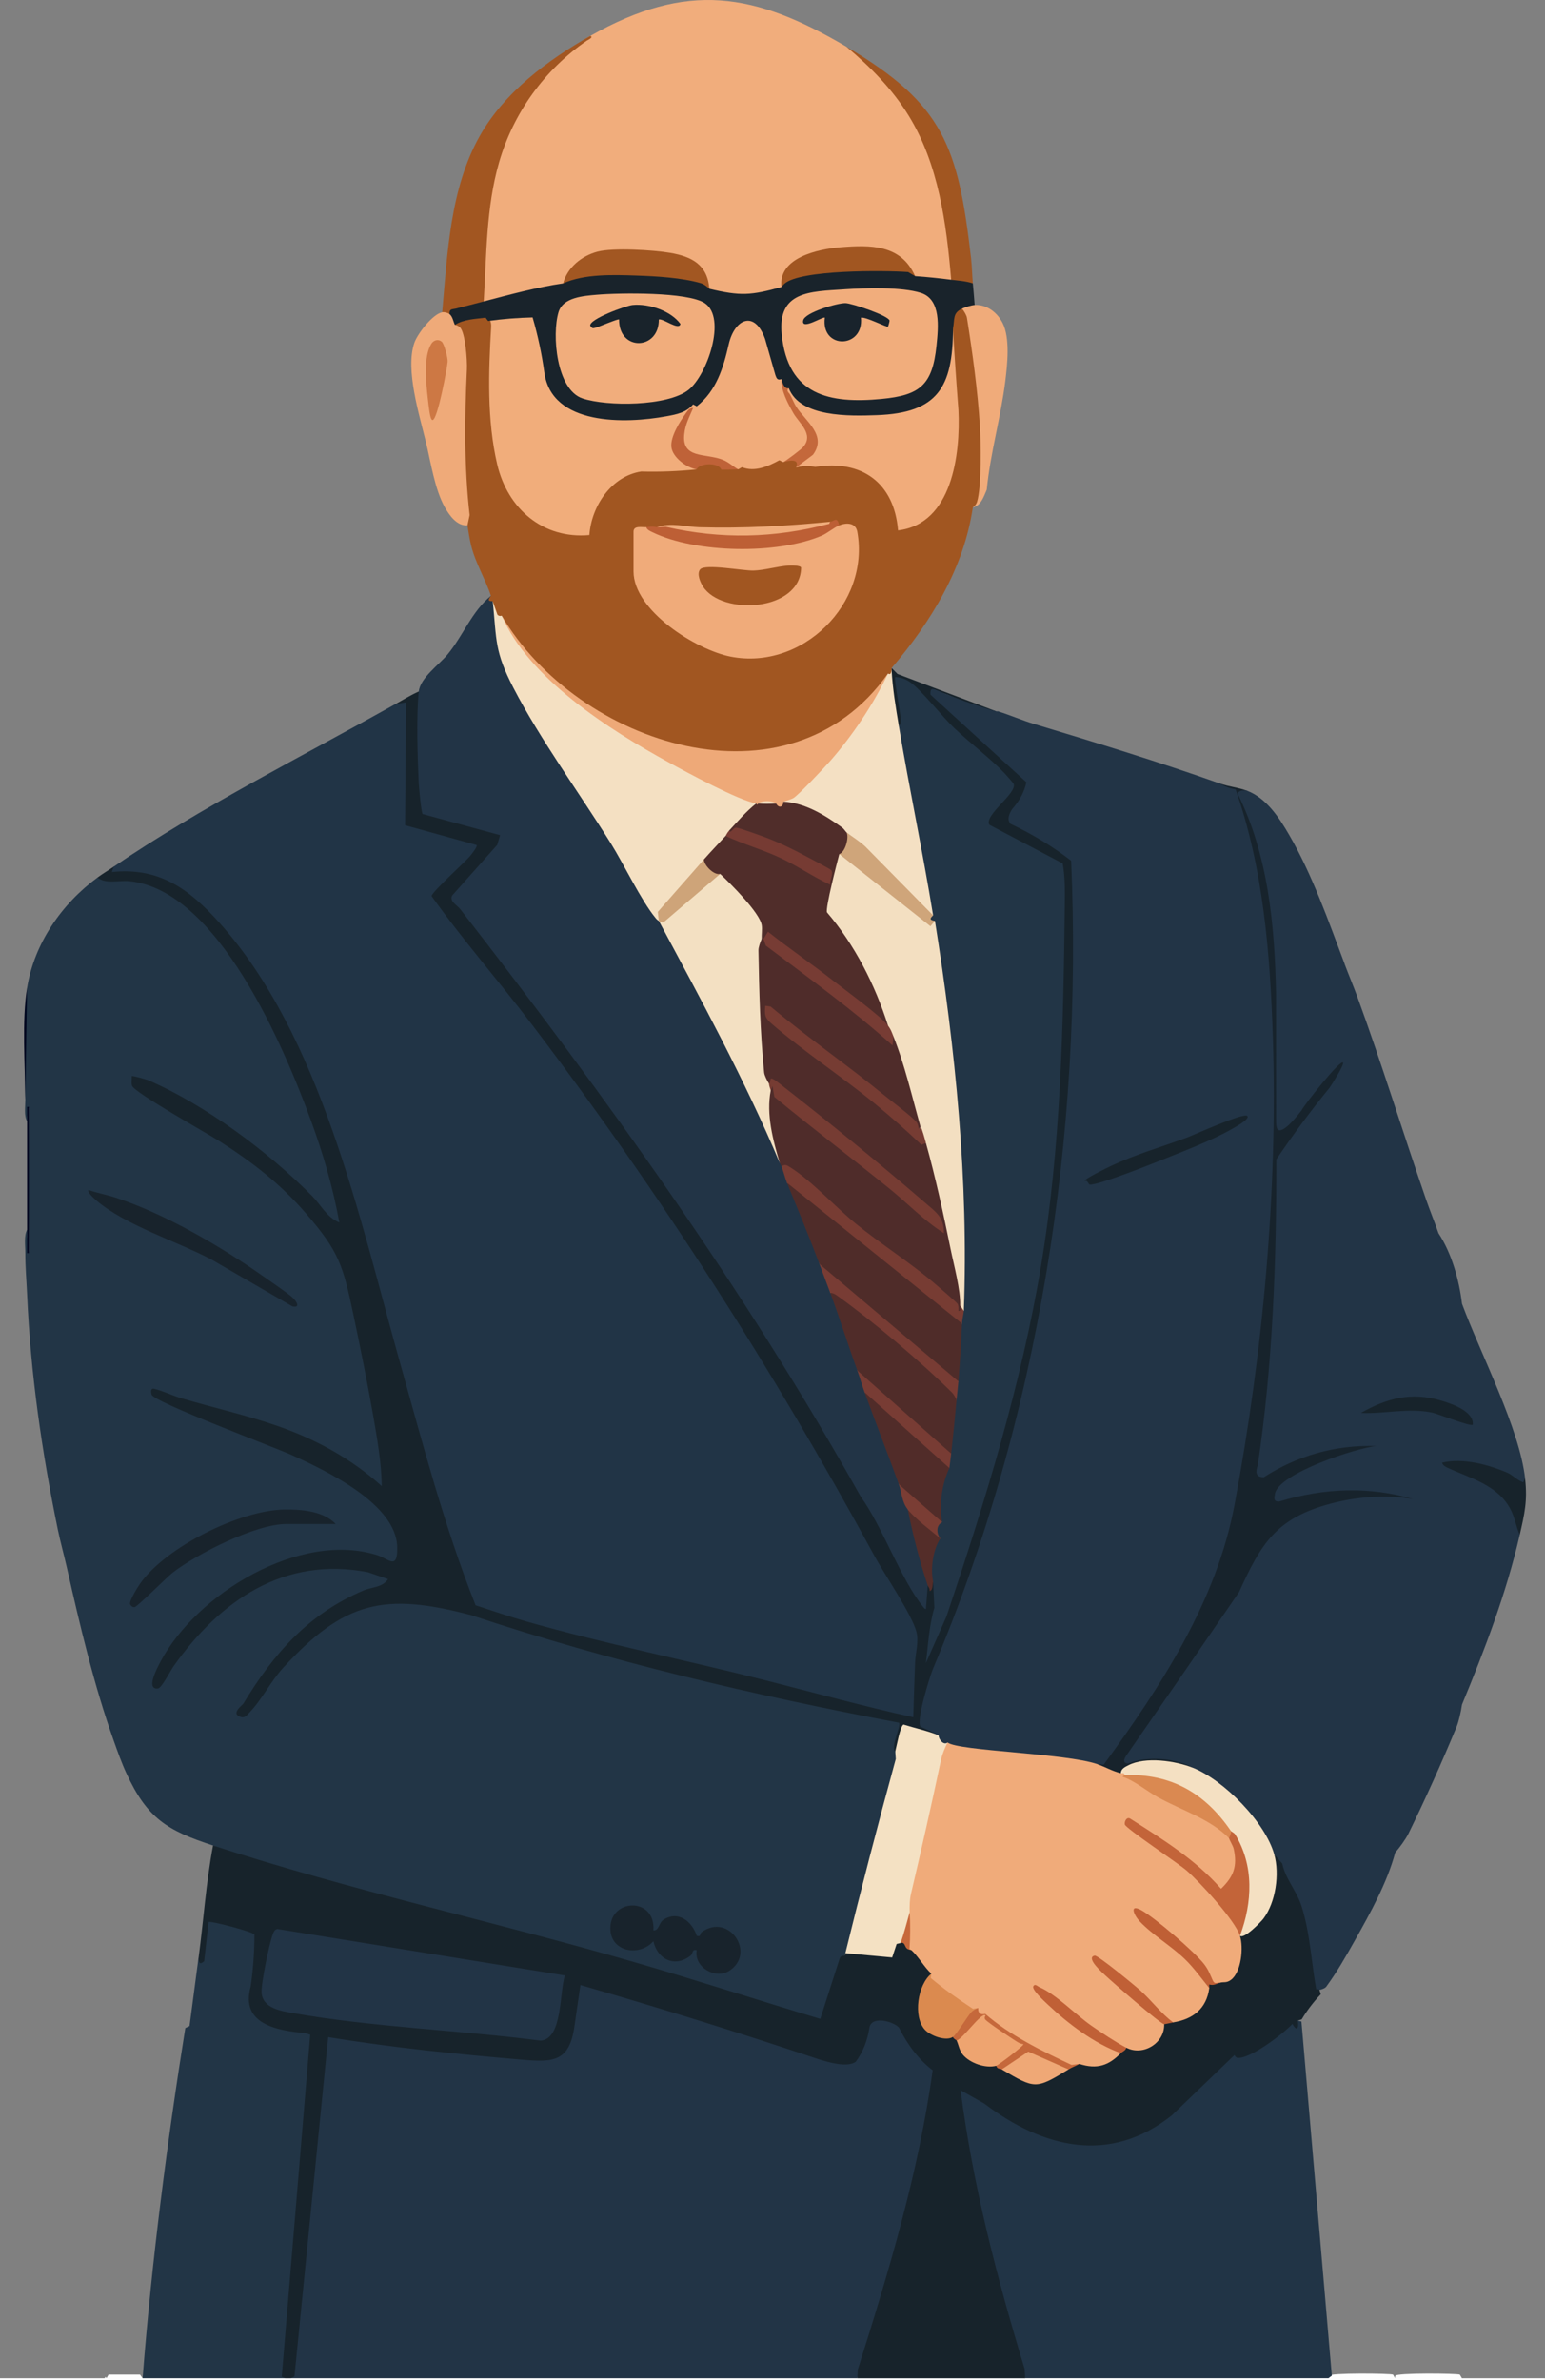 <?xml version="1.0" encoding="UTF-8"?>
<svg id="Layer_1" data-name="Layer 1" xmlns="http://www.w3.org/2000/svg" viewBox="0 0 856 1317.91">
  <rect x="0" y="0" width="856" height="1317.91" fill="#808080" stroke="none"/>
  <defs>
    <style>
      .cls-1 {
        fill: #efa876;
      }

      .cls-2 {
        fill: #da8951;
      }

      .cls-3 {
        fill: #763b33;
      }

      .cls-4 {
        fill: #a25722;
      }

      .cls-5 {
        fill: #f1ad7c;
      }

      .cls-6 {
        fill: #502c29;
      }

      .cls-7 {
        fill: #f1ac7b;
      }

      .cls-8 {
        fill: #773c33;
      }

      .cls-9 {
        fill: #eea978;
      }

      .cls-10 {
        fill: #eea470;
      }

      .cls-11 {
        fill: #c5683b;
      }

      .cls-12 {
        fill: #542d29;
      }

      .cls-13 {
        fill: #c4683b;
      }

      .cls-14 {
        fill: #bf6238;
      }

      .cls-15 {
        fill: #783c34;
      }

      .cls-16 {
        fill: #223446;
      }

      .cls-17 {
        fill: #512c29;
      }

      .cls-18 {
        fill: #18232c;
      }

      .cls-19 {
        fill: #f4e0c2;
      }

      .cls-20 {
        fill: #213446;
      }

      .cls-21 {
        fill: #17232c;
      }

      .cls-22 {
        fill: #bd5f35;
      }

      .cls-23 {
        fill: #bf5f35;
      }

      .cls-24 {
        fill: #4f2c2a;
      }

      .cls-25 {
        fill: #c7683b;
      }

      .cls-26 {
        fill: #010720;
      }

      .cls-27 {
        fill: #19232c;
      }

      .cls-28 {
        fill: #4f2c29;
      }

      .cls-29 {
        fill: #773c34;
      }

      .cls-30 {
        fill: #cea479;
      }

      .cls-31 {
        fill: #c06036;
      }

      .cls-32 {
        fill: #19232b;
      }

      .cls-33 {
        fill: #763c33;
      }

      .cls-34 {
        fill: #010820;
      }

      .cls-35 {
        fill: #a25621;
      }

      .cls-36 {
        fill: #f0ab7a;
      }

      .cls-37 {
        fill: #502d2a;
      }

      .cls-38 {
        fill: #efaa79;
      }

      .cls-39 {
        fill: #a15621;
      }

      .cls-40 {
        fill: #fefefe;
      }

      .cls-41 {
        fill: #cd7844;
      }

      .cls-42 {
        fill: #f4e0c3;
      }

      .cls-43 {
        fill: #f4e1c3;
      }

      .cls-44 {
        fill: #f3dfc1;
      }

      .cls-45 {
        fill: #f0ad7c;
      }

      .cls-46 {
        fill: #17232b;
      }

      .cls-47 {
        fill: #f1ad7b;
      }

      .cls-48 {
        fill: #223546;
      }

      .cls-49 {
        fill: #db8a4f;
      }

      .cls-50 {
        fill: #7a3d34;
      }

      .cls-51 {
        fill: #cfa57a;
      }

      .cls-52 {
        fill: #f3e0c2;
      }

      .cls-53 {
        fill: #c36439;
      }
    </style>
  </defs>
  <path class="cls-40" d="M24,1316.91h34c.28-.87.62-.86,1,0l1.15-2h17.42l1.43,2,.69-2h77.09l1.21,2c.32-2.87,2.26-2.72,3,0l.95-2h311.81l1.24,2,1.2-1.75c29.88-.46,60.68-.37,90.59-.04l1.2,1.8c-.03-1.04.17-2.11,1.23-2h165.53l1.23,2c-.05-.47-.06-.93.08-1.33.57-1.71,34.08-1.35,35.75-.67l1.17,2c-.05-.47-.06-.93.08-1.33.57-1.71,34.08-1.35,35.75-.67l1.17,2h46v1H0v-1h24Z"/>
  <g>
    <g>
      <path class="cls-46" d="M494,369.91l3.28,3.31,54.72,20.69c-.11-.04-.74,1.11-2.2.86-8.22-1.41-20.86-9.31-29.53-11.63-.97-.26-3.52-1-3.26.76,11.19,7,19.46,17.57,28.98,26.53,7.7,7.24,16.36,13.64,23.9,21.1,5.21,5.68-11.92,18.91-8.77,23.27,9.7,5.36,19.9,10.22,29.18,16.32,4.67,3.07,5.24,3.31,5.74,9.26,2.43,28.89-.08,65.71-1.08,95-3.49,101.69-23.29,203.51-56.5,299.5-7.35,21.24-23.73,53.84-26.35,74.64-1.04,8.3-.39,6.98,6.23,9.57.68.27,4.12.96,1.66,1.83l-2.8,1.05-15.95-4.49-3,11.62-2.25.82c-3.69,1.56-2.83-3.39-2.17-6.19l2.33-8.23c-79.68-14.85-158.73-33.67-235.7-59.21-21.73-5.69-45.01-10.29-66.07-.49-21.25,9.9-38.09,29.97-50.72,49.15-5.5,11.65-21.76,9.2-10.44-2.83,21.9-33.39,37.28-51.76,75.32-65.58.41-.15,2.85-1.15,2.73-1.24-5.48-4.22-25.49-4.81-32.57-4.34-39.96,2.64-69.06,32.86-88.78,64.8-9.82,3.79-7.87-5.02-5.39-11.3,16.82-42.67,88.52-84.52,132.89-61.8,4.15-18.7-14.86-32.1-28.98-40.96-30.58-15.49-62.04-29.31-94.39-41.46-5.68-2.27-18.95-8.48-8.45-13.19,18.96,6.34,38.37,12.08,58.22,17.22,23.78,7.03,46.42,17.9,65.39,33.97-.06-6.89-1.1-13.78-2.15-20.6-4.11-26.72-9.9-53.77-15.58-80.07-8.2-37.94-39.12-62.99-71.02-84.01l-41.36-24.95c-11.95-5.95-11.63-19.5,3.86-12.26,38.78,18.12,74.31,44.28,101.85,76.35-8.55-40.42-23.75-81.69-43.89-117.58-16.39-29.21-42.31-68.75-79.84-65-5.13.13-7.49-1.27-7.07-4.21,2.88-2.12,6.04-3.98,9-6,19.64-.01,34.89,5.37,49.49,18.92,49.33,45.77,72.96,120.53,91.52,183.84,17.51,68.94,37.78,137.25,60.83,204.93l27.26,8.34c71.18,17.24,142.14,35.19,212.88,53.86-.15-15.63.18-30.64.98-45.03-6.04-13.9-13.4-27.29-22.08-40.16-69.16-128.81-152.35-250.69-244-363.9-3.44-3.22-3.09-6.08-.17-8.8,7.54-7.22,14.75-14.69,21.64-22.4l-36.31-10.28c-1.63-.41-2.43-1.52-2.59-3.18l.53-64.54c-2.03.45-3.35-.08-3.97-1.59,4.27-2.39,8.52-5.03,13-7l1.79,2.39c-1,21.26-1.01,43.27,1.9,63.81l40.75,11.13c3.46,1.06,2.07,6.05.74,8.57l-25.04,28.17c94.72,120,185.96,250.03,256.29,385.21,2.46,5.68,3.61,4.66,3.47-3.08l2.1-1.2c1.37-.6,1.81-.02,1.71,1.35-.11,1.54-1.59-3.5,1.29-3.35l2.05,1.01c.82,10.31-.07,20.76-2.66,31.35,19.97-50.08,36.7-106.01,48.86-159.6,19.98-87.99,24.11-179.83,21.78-269.22l-40.21-21.38c-2.53-3.81.69-7.71,3.11-10.63,4.11-3.85,7.38-8.07,9.82-12.68-10.29-10.77-21.34-21.05-33.15-30.84-.47-.76-28.3-31.82-28.62-26.71l3.14,21.78c.04,2.51-.52,4.24-3.14,2.93-3.95-6.39-5.92-18.66-5.51-26.42.09-1.63.77-3.15,1.51-4.58v-1Z"/>
      <path class="cls-20" d="M219,389.91l6-.99-.56,68.06,39.56,10.94c.84.72-2.74,5.1-3.48,6.01-2.79,3.42-21.69,20.37-21.39,22.3,17.37,24.38,37.21,46.95,55.31,70.74,71.8,94.38,133.43,190.68,190.17,294.83,5.41,9.93,20.73,32.34,23.15,41.85,1.39,5.46-.55,11.64-.75,16.77-.4,10.16-.7,20.34-1.02,30.49-27.52-6.06-54.7-13.55-82.01-20.49-44.01-11.18-88.75-20.15-132.43-32.57-9.41-2.67-18.74-5.95-28.05-8.95-17.43-43.87-29.3-89.55-42.05-134.95-22.33-79.55-43.64-180.28-99.95-243.05-16.49-18.38-33.16-30.82-59.51-28l1-2.99c48.03-32.74,104.93-61.37,156-90Z"/>
      <path class="cls-16" d="M273,332.91c2.55,6.54,3.9,13.5,4.04,20.88,4.49,19.33,13.11,37.65,25.88,54.96,22.73,33.08,43.42,66.8,62.09,101.16,1.29,1.31,2.55,2.65,3.7,4.07s2.28,2.83,3.11,4.39c19.43,36.21,38.88,72.46,55.64,110.01l4.56,15.53c2.56-.95,2.69-.09,1,2,3.36.18,5.25,6.74,3,9,8.73,13.1,15.63,29.46,18,45,4.18,4.66,6.4,9.7,6,16,1.83,1.9,3.36,4.03,4.46,6.43,4.95,10.83,9.01,24.92,10.54,36.57,4.01,4.01,5.34,8.01,4,12,9.02,15.52,15.95,33.3,19,51,2.64,3.74,6.29,9.76,5,14,3.52,7.13,5.98,14.8,7.38,23.01,2.63,6.47,3.84,12.8,3.62,18.99l-1.01,13c-.28.37-1.09-.55-1.47-1.02-12.46-15.28-22.51-44.35-34.65-61.13-64.53-115.21-140.84-220.97-221.9-325.32-1.82-2.34-6.09-4.25-4.5-7.51l24.98-28.07,1.61-5.39-42.93-11.7c-.75-.71-2.05-14.82-2.17-17.32-.64-14.11-1.39-36.94.04-50.54.79-7.53,11.24-14.82,15.97-20.53,8.57-10.35,13.42-23.81,24.03-32.47.23.69.95,2.56,1,3Z"/>
      <path class="cls-21" d="M676,433.91c4.85,1.72,10.21,2.15,15,4l-3.99,1.49c1.96,2.77,3.68,5.88,5.01,8.99,8.4,19.76,12.93,43.63,14.98,65.02,3.55,36.95,1.36,74.4,2.01,111.5,10.8-9.2,17.49-22.28,26.96-32.53,5.85-6.33,14.73-11.57,7.87,1.87-8.3,16.25-25.5,32.08-34.82,48.18.23,58.36-2.02,116.84-11.01,174.48l19.73-10.76c17.6-6.56,35.53-8.02,54.26-7.23.54,3.15-.98,1.51-2.47,1.98-12.19,3.83-22.66,4.57-35.21,9.83-10.17,4.27-21.69,9.2-27.32,19.17,23.84-4.86,47-10.66,71.22-3.71,1.03.29,15.42,5.33,12.78,7.71-22.79-6.43-52.11-2.67-73.24,8.26-17.2,8.9-22.28,28.47-31.73,44.27-8.25,13.8-18.8,25.97-27.86,39.14-11.41,16.59-22.13,33.74-34.16,49.84,3.94.42,7.75-2.02,11.59-2.4,7.76-.76,16.34,1.69,23.63,4.16.67.23,4.27.76,1.76,1.73l-2.18,1.31c-12.26-4.27-26.76-5.54-37.82,1.69-2.85,2.73-12.15-1.44-13-5,3.33-1.41,4.78-3.9,6.81-6.69,11.46-15.82,24.75-38.13,34.99-55.01,20.24-33.35,28.39-58.46,34.95-97.05,16.79-98.68,25.48-215.32,13.12-314.63-2.78-22.31-8.04-44.13-14.36-65.64l-8.15-2.87.63-1.12Z"/>
      <path class="cls-48" d="M110,1083.91l1.01,2.5,3-26.49c1.6-.12.37,1.41,2.35,2.17,4.93,1.9,25.23,4.46,26.45,8.51s-1.39,23.01-1.88,28.73-3.13,7.17.87,14.29c5.77,10.27,22.5,8.03,32.19,11.33l-15.98,191.96h-79c5.02-64.76,13.76-132.08,23.66-193.88l2.34-1.12c1.69-12.63,3.32-25.4,5-38Z"/>
      <path class="cls-16" d="M161,1316.91l19.01-191c17.42,2.69,34.96,5.13,52.5,6.99,20.24,2.14,43.97,5.16,64,6,6.02.25,10.65.88,15.04-3.94,5.25-5.78,6.02-25.88,7.76-34.27.3-1.46.18-4.22,2.17-3.85,42.09,10.91,82.71,26.4,124.31,38.78,6.56,1.95,23.21,8.86,28.26,3.58,4.29-4.48,4.03-21.7,10.46-22.28.75-.07,8.75.84,9.93,1.06,3.32.62,5.68,3.99,7.45,6.64.78,1.17.25,2.66,1.06,3.81,4.35,6.15,10.22,12.21,15.57,17.52-7.67,58.47-24.38,115.43-43.53,170.97H161Z"/>
      <path class="cls-20" d="M568,1316.91c-17.87-52.87-31.36-107.43-37.99-163l16.32,9.17c23.87,17.95,52.99,30.19,82.66,18.31,22.24-8.91,37.14-30.95,54.54-46.47,2.1-.9,1.57,2.65,3.02,2.98.62.14,10.22-4.65,11.41-5.55,4.55-3.45,3.17-2.7,8.43-5.57,3.06-1.67,7.81-7.66,11.13-9.88l1.48,5.99c.17-1.27-.21-2.81.01-3.99l2.05.53c5.61,65.35,11.22,130.7,16.83,196.07l-1.89,1.4h-168Z"/>
      <path class="cls-43" d="M520,960.91c3.93,1.64,4.05,3.24,5,4-4.99,31.71-12.29,63.14-21,94,1.21,5.4-.25,14.01-5,17-.59,1.71-2.28,9.72-3.66,10.05-3.26-.17-6.57.16-9.83-.06-4.82-.33-13.76-3.43-17.51-2.99-2.53-1.56-1.72-.6-1.28-2.7,7.45-36.01,19.61-74.51,29.28-110.3.68-2.52,2.78-14.38,4.62-14.94,6.11,1.91,13.58,3.52,19.38,5.94Z"/>
      <g>
        <path class="cls-16" d="M552,393.91c.3.1.7-.1,1,0,6.7,2.1,13.26,4.97,20,7,35.27,10.64,68.2,20.68,103,33,2.49,1.61,5.35,2.67,8.57,3.2,15.39,43.78,19.16,91.04,20.65,137.45,2.75,85.62-5.57,174.78-21.22,258.63-10.05,53.83-40.99,100.79-72.48,143.95l-3.53-.24c-2.2,1.46-5.33,1.38-9.39-.22-24.64-2.46-49.07-5.57-73.3-9.34l-.3-2.44c-2.19,1.71-4.9-1.63-5-4-3-1.58-6.33-3.16-9.99-4.74-2.45-3.39,4.89-26.96,6.74-31.7,59.08-139.48,83.28-296.91,76.71-447.83-10.08-7.81-21.3-14.64-33.67-20.47-2.04-2.67-.58-5.68,1.03-8.17,4.16-4.69,6.77-9.63,7.83-14.84-17.78-16.22-35.49-32.38-53.13-48.49-.15-2.92.44-3.8,3.06-2.62,11.08,4.72,22.22,8.68,33.41,11.88Z"/>
        <path class="cls-46" d="M691,617.92c1.95,1.74-7.96,6.93-8.97,7.52-10.05,5.77-25.04,11.52-36.05,15.95-6.34,2.55-38.05,15.21-42.26,14.55-.73-.12-1.04-2.51-2.7-2.04-.54-1,12.65-7.38,14.31-8.16,14.53-6.83,27.38-10.3,42.2-15.8,4.58-1.7,31.33-13.93,33.48-12.01Z"/>
      </g>
      <path class="cls-12" d="M521,851.91c-1.2,7.99-2.2,16.12-4,24-.39,1.72-.17,5.15-1.99,4.99.29-1.27-.73-2.14-1.01-2.99-4.47-13.32-8.34-28.26-11-42l2.5-.14c1.04.65,13.64,11.73,14.22,12.49.86,1.13,1.05,2.23,1.28,3.65Z"/>
      <g>
        <path class="cls-48" d="M54,485.91c4.38,3.74,11.9,1.5,17.48,2.02,49.21,4.57,86.04,92.12,100.97,133.03,6.63,18.16,12.13,36.96,15.54,55.95-6.94-2.79-10.17-9.68-14.96-14.53-24.14-24.42-59.18-50.52-90.82-64.18-1.17-.51-8.84-2.67-9.2-2.29.1,1.69-.37,3.74.16,5.33,1.28,3.8,41.9,26.52,48.36,30.64,18.22,11.61,33.81,23.62,47.98,40.02,18.32,21.19,20.46,28.55,26.22,55.78,3.85,18.2,7.79,37.72,10.99,56.01,2.22,12.69,4.67,26.55,4.78,39.22-16.56-14.94-35.93-25.62-56.97-33.03-17.76-6.25-36.27-10.34-54.3-15.7-4.75-1.41-10.33-4.13-14.85-5.16-2.07-.47-1.76,1.88-1.4,3.21,1.11,4.13,68.2,29.2,77.7,33.51,19.11,8.67,57.63,26.94,58.38,50.67.42,13.43-4.82,6.75-10.85,4.81-42.84-13.74-100.43,21.29-120.36,59.04-1.67,3.16-8.33,15.49-1.35,14.72,2.09-.23,6.83-9.74,8.7-12.37,25.65-36.16,61.04-61.02,107.64-52.01l11.17,3.81c-3.18,4.72-9.05,4.35-13.68,6.32-30.47,12.96-49.72,34.93-66.47,62.58-.59.98-7.61,5.86-1.14,7.51,2.21.56,3.53-1.58,4.81-2.89,6.43-6.62,11.55-17.05,18.45-24.53,33.76-36.63,55.73-41.8,104.08-29.02,77.27,25.74,156.78,44.39,236.97,59.54,1.53,1.49-4.82,13.34-2.01,16l.28,4.07c-9.94,36.3-19.37,72.61-28.28,108.93l-11.18,34.24-2.05,2.28c-97.56-29.28-195.57-56.72-294.03-82.31-15.03-3.47-29.28-8.54-42.74-15.21-25.36-8.27-36.53-15.06-48-40-2.71-5.88-4.83-11.91-7-18-10.96-30.71-18.81-64.15-26-96-1.57-6.96-3.57-14.05-5-21-8.83-42.95-15.09-86.18-17-130-.34-7.7-1.03-15.17-1-23,.02-4.11-.85-9.67,1-13-.16,4.91.18,9.25,1,12.99-.42-26.09-.31-54.72,0-80.99-.8,1.75-1.13,4.42-1,8-1.84-2.98-.98-8.22-1-12-.44-20.68-.11-41.35,1-62,3.96-24.59,19.31-46.55,39-61Z"/>
        <g>
          <polygon class="cls-26" points="15 620.91 15 612.9 16 612.9 16 612.91 16 693.9 16 693.9 15 693.9 15 680.91 15 612.9 16 612.9 16 693.9 15 693.9 15 620.91"/>
          <path class="cls-34" d="M14,608.91c-.08-19.24-1.99-43.41,1-62l-1,62Z"/>
          <g>
            <path class="cls-18" d="M362.01,1068.9c3.16.31,2.92-4.15,5.61-5.88,8.16-5.26,15.86.99,18.4,8.89,2.6.78,1.62-1.22,2.7-1.99,15.26-11.07,30.39,11.87,15.24,21.45-7.66,4.84-19.59-2.13-17.96-11.45-2.74-.79-1.87,1.8-3.43,3.02-8.68,6.79-18.3,2.07-20.57-8.02-7.38,8.45-22.79,6.18-23.78-5.79-1.48-17.95,25.1-19.3,23.79-.21Z"/>
            <path class="cls-18" d="M186,843.91h-27.5c-16.81,0-49.55,16.55-62.97,27.03-3.29,2.57-19.6,19-21.02,19.01-1.31,0-1.83-.64-2.46-1.64-.5-1.87,4.16-9.38,5.52-11.33,14.28-20.36,55.35-40.71,79.89-41.1,9.52-.15,21.68.8,28.55,8.04Z"/>
            <path class="cls-18" d="M49.01,658.91c4.93,1.76,10.22,2.68,15.18,4.31,27.64,9.11,58.34,27.08,82.15,43.85,3.45,2.43,13.97,9.57,16.17,11.83,2.03,2.09,3.88,5.41-.49,4.51l-44.98-26.03c-19.16-10.07-47.25-18.76-63.5-32.5-.85-.72-5.64-4.94-4.52-5.97Z"/>
          </g>
        </g>
      </g>
      <path class="cls-17" d="M526,812.91c-1.18,10.03-2.62,20.25-4,30-.58.53-1.52,1.24-1.99.92-7.43-5.17-17.2-14.41-22.01-21.92-6.14-17.05-12.81-33.96-19-51,.59-.53,1.59-1.23,2.02-.88,12.99,10.8,29.03,24.49,40.77,36.43,2.53,1.63,3.94,3.78,4.22,6.45Z"/>
      <path class="cls-50" d="M522,842.91c-.42,2.93-.55,6-1,9-5.31-4.49-13.78-10.72-18-16-3.39-4.24-3.33-9.35-5-14l24,21Z"/>
      <g>
        <path class="cls-16" d="M745,533.91c2.26,6,4.8,12,7,18,13.54,37,25.13,74.77,38,112,2.2,6.38,4.8,12.66,7,19,7.23,10.95,11.47,25.88,13,39,10.33,27.89,31.98,69.14,35,97-.14,4.28-1.28,4.33-4.76,2.3-10.15-7.49-24.15-10.68-36.77-10.02l19.68,8.78c11.4,5.91,19.55,16.79,18.85,29.94-7.4,32.29-19.38,63.49-32,94-.33,2.16-.71,4.31-1.23,6.43s-1.06,4.2-1.88,6.17c-8.2,19.8-17.07,39.48-26.49,58.73-.94,1.92-2.15,3.71-3.39,5.49s-2.61,3.49-4.01,5.17c-4.49,16.67-13.75,33.33-22.3,48.51-4.94,8.78-9.95,17.62-15.92,25.73-.36.48-.97.79-1.62,1.1s-1.41.51-2.16.66c-1.8,1.89-3.06,1.74-3.78-.46-1.6-16.64-4.7-32.88-9.31-48.72-4.62-8.39-8.59-16.99-11.9-25.82l-2.44-1.14c-7.64-18.94-23.66-34.98-41.68-44.31l-.87-2.55c-8.54-4.94-24.68-6.99-35.85-2.43-3.04.12-2.92-2.19-.56-5.19,20.85-29.99,41.48-59.88,61.88-89.66,12.12-26.77,20.58-41,50.79-49,14.81-3.92,30.46-5.01,45.58-2.57-23.84-6.84-48.57-6.36-74.21,1.42-3.05.03-2.75-1.63-2.26-4.35,2.03-11.2,45.52-25.57,56.29-26.38-23.08-.78-44,5.43-62.44,17.23-4.01.06-4.95-1.98-3.36-6.71,8.34-56.02,10.31-112.7,10.28-169.26,9.22-13.67,19.06-26.9,29.52-39.71,1.29-1.81,7.88-12.33,7.46-13.76-.86-2.96-22.21,24.12-22.96,26.25-2.08,2.69-9.76,12.64-12.98,10.87-.89-.49-1.12-2.17-1.17-4.2l-.05-70.92c-.7-38.01-4.32-77.14-21.38-111.23,1.05-1.45,2.86-1.91,5.43-1.4,10.64,4.11,17.65,14.84,23.17,24.33,12.87,22.13,21.8,47.75,30.83,71.67Z"/>
        <path class="cls-46" d="M842,849.91c-2.02-4.57-2.79-9.89-5.18-14.32-7.26-13.49-22.35-17.04-35.05-22.95-1.18-.55-2.48-1.37-2.77-2.71,11.44-2.72,25.3.97,35.99,5.5,2.7,1.15,4.76,3.41,7.36,4.67s1.04.71,2.65-1.18c1.33,12.23-.32,19.29-3,31Z"/>
        <path class="cls-46" d="M815.99,788.9c-1.23,1.25-19.24-6.04-22.75-6.74-13.13-2.64-26.16.83-39.24.25,14.32-8.17,27.82-11.67,43.97-6.98,6.08,1.76,18.68,5.91,18.02,13.47Z"/>
      </g>
      <g>
        <path class="cls-46" d="M118,1021.91c75.33,24.57,156.39,42.31,233.02,64.48,34.63,10.02,68.92,21.21,103.45,31.54l10.72-33.36c.54-1.55,1.46-1.5,2.82-1.66l.39-1.36,25.9,2.38,2.48-7.47,2.24-.54c1.91-4.42,5.24,1.31,6,4,4.39-.42,11.03,8.87,11,13l.48,2.25c-9.25,10.83-8.9,32.79,9.46,31.51l2.06,1.24c2.32-1.09,2.76-.41,2,2,.89-.23,1.99-.22,2.38.52,4.52,8.75,6.69,12.15,18.17,11.74l1.46,1.73c1.99-.65,3.05-.31,3,2l2.88-.63c11.03,7.96,19.23,9.19,30.33.59l3.78.04c-.42-2.77,1.58-3.77,6-3l2.36-1.39c6.74,2.04,13.05.12,18.01-4.75l2.63.14c-1.24-2.47.73-3.68,3-3l1.85-1.34c7.64,3,16.49-2.35,17.14-10.58l2.01-1.08c-.3-2.56,1.36-2.89,5-1l1.38-2.29c8.22-1.51,14.85-6.78,16.35-15.26l2.27-1.46c-2.38-2.86-.38-3.86,6-3l.61-2.14c9.63-.09,10-15.23,8.74-22.36l1.65-1.5c14.51-10,20.85-25.16,17.5-42.73l1.5-2.27,4.43,5.07c1.71,8.43,8,15.17,10.62,23.38,4.66,14.58,5.41,30.12,7.98,45.05.48,2.8.57.32,1.97,1.51l.77,2.37c-4.22,4.5-7.75,9.14-10.58,13.92l-2.19.72c.74,4.28-.56,6.24-2.94,1.81-5.13,5.48-23.5,19.53-30.48,18.77-.77-.08-1.3-.88-1.65-1.53-11.47,11.07-23.03,22.2-34.69,33.38-34.37,27.35-71.39,18.18-104.03-6.59l-13.01-7.3c6.74,52.45,20.09,103.74,35.45,154.24l.35,5.23h-93l.24-4.82c17.18-54.3,33.71-109.1,41.49-165.73-8.24-6.28-14.32-14.86-18.66-23.61-3.25-3.53-15.43-6.79-16.41.22-1.14,7.19-3.66,13.44-7.58,18.74-4.94,3.29-15.1.23-20.4-1.4-43.52-14.56-87.56-28.27-132.13-41.14l-3.26,22.52c-2.7,20.01-11.73,20.32-28.97,18.84-35.82-3.07-71.73-6.64-107.51-12.51l-18.69,187.86-2.11,1.03h-3l-1.93-.87,15.77-189.35-2.65-.89c-15.65-1.32-36.29-5.04-30.33-25.82,1.37-9.59,2.06-19.19,2.06-28.78-1-1.59-24.28-7.66-25.38-6.92l-2.46,21.71c-2.17,1.94-3.19,1.25-3.07-2.08,2.75-20.63,4.1-41.53,8-62Z"/>
        <path class="cls-16" d="M313.01,1093.91c-3.18,8.92-1.14,35.28-13.53,36.07-44.96-5.81-92.32-7.39-136.86-15.19-6.77-1.19-17.13-2.65-17.69-11.4-.32-5.06,4.19-26.74,6.09-31.95.52-1.43.91-2.81,2.59-3.3l159.4,25.77Z"/>
      </g>
      <path class="cls-49" d="M542,1111.91c-.05.91-.26,1.78-.77,2.54-1.05,1.55-10.77,13.51-11.75,13.93-.36.16-.89-.1-1.48-.47-3.94,2.6-12.56-.69-15.55-3.95-6.73-7.33-4-24.95,3.55-31.05,5.86,5.42,19.03,14.59,26,19Z"/>
      <path class="cls-10" d="M530,1129.91c1.17-3.24,8.18-11.77,11.3-13.77,3.88-2.48,4.28-1.95,6.79,1.73l19.96,13.19-.03,2.93c-.19.97-14.13,12.09-16.02,9.92-5.91,1.55-14.47-1.38-18.46-6.04-2.08-2.44-2.44-5.67-3.54-7.96Z"/>
      <path class="cls-11" d="M598,1142.91c-2.06,1.15-3.89,1.71-6,3l-3.79.51-18.35-8.07-12.05,8.08-2.81-.53c-.85-.5-2.64-.09-3-2,.93-.24,15.59-11.23,15-11.99-1.48-.06-2.73-.8-3.94-1.57-3.1-1.99-15.38-10.06-17.12-12-.93-1.04.26-2.32.06-2.44-2.5-1.48-12.41,13.05-16,13.99-.13-.27-1.89-1-2-2,1.88-1.24,7.82-11.07,10-13.51,1.1-1.22,2.52-1.89,4-2.49,13.96,8.84,41.26,26.23,56,31Z"/>
      <path class="cls-1" d="M592,1145.91c-18.31,11.22-18.57,10.8-37,0l14.68-9.84,22.32,9.84Z"/>
      <path class="cls-25" d="M504,1058.91l2.96,5.53-1.96,15.47c-.21-.2-1.66-.16-2.55-.95-1.32-1.17-1.05-3.7-3.45-3.05,2.05-5.97,3.32-11.03,5-17Z"/>
    </g>
    <g>
      <path class="cls-19" d="M278,340.91c31.09,49.72,88.47,79.86,140.41,101.85l.59,2.15c-2.06,6.44-9.16,11.69-15,15,1.37,2.36.75,3.74-2,3-1.07,5.65-6.51,11.35-12,13l.73,2.2-23.8,27.07c.19,2.53-.45,4.11-1.93,4.74-.92-.54-1.17-.81-1.83-1.62-7.98-9.68-17.47-29.65-24.75-41.3-17.33-27.75-39.07-57.4-53.94-86.06-10.57-20.37-9.27-26.32-11.48-48.02,2.38,1.58,3.85,5.32,5,8Z"/>
      <path class="cls-42" d="M498,401.91l2.36,5.96c6.43,30.66,12.79,61.56,16.93,92.62l-.29,6.43-2.07.75c-14.32-15.61-29.5-30.26-45.53-43.97l-.4-2.78-1.14.76c-9.24-6.75-19.76-14.08-31.8-15.58l-2.07-2.19c-.16-.79-.24-1.89.33-2.17,8.3-4.11,14.58-10.48,20.61-17.82,13.59-16.5,25.52-32.8,37.06-51.01.7-.6,1.23-1.45,2-2,.53,10.33,2.3,20.77,4,31Z"/>
      <path class="cls-52" d="M399,483.91l2.41-.47c4.37,1.78,30.17,29.53,20.59,36.47.94,27.64.88,52.23,4,80,1.85-.2,2.18,1.14,1,4,1.58,13.28,2.87,26.72,5,40-19.37-45.96-43.48-90.11-67-134,10.78-8.69,21.38-17.61,31.81-26.76l2.19.76Z"/>
      <g>
        <path class="cls-36" d="M608,976.91c4.74,1.64,7.95,3.74,13,5,1.46-2.65,3.85-1.84,2,1,.08.77,2.08,1.44,6.01,2.01,13.29,8.42,27.15,15.95,41.6,22.57,5.69,2.52,9.15,5.99,10.38,10.41,2.54-.56,3.61,2.57,4.28,4.77,2.8,9.14-.05,20.48-9.07,24.74-12.54-12.49-26.13-22.53-40.95-32.2-9.8-6.4-14.96-9.14-3.97-.7,21.75,14.35,41.84,30.07,55.74,52.77l-.04,4.62c2.11,6.4.78,20.24-5.02,24.48-2.46,1.8-3.92.99-5.98,1.52-1.85.6-3.7.67-5.55.21.33-8.26-38.18-41.08-39.83-38.79-.39.55,5.05,6.24,5.97,6.77,12.85,8.85,23.94,19.32,33.27,31.41-.43,1.17-.41,2.3.15,3.39-1.52,11.43-9.06,17.25-20,19l-4.21-.83c-9.08-9.65-18.16-18.18-28.46-26.18-15.55-12.08-8.81-5.29.36,3.05,8.74,7.94,17.93,15.61,27.32,22.74v2.21c.31,10.48-11.67,17.86-21.01,13l-2.45.96c-15.48-9.88-30.44-20.53-44.9-31.93,11.57,12.9,26.25,24.03,42.35,31.07l2,2.9c-6.68,6.91-13.22,9.16-23,6l-4.28.57c-16.51-7.77-34.16-16.36-47.82-28.26-2.64.65-4.16-.52-3.91-3.31l-2.9.51c-8.05-5.32-16.06-10.85-23.41-17.1l.31-2.41c-3.85-3.56-7.06-9.3-11-13l-1.1-.6c.51-6.85.54-13.65.1-20.4-.05-3.44-.02-6.92.77-10.29,5.81-24.72,11.35-49.21,16.6-74.05.72-3.38,2.13-6.56,3.62-9.66,5.94,4.72,65.45,5.93,83,12Z"/>
        <path class="cls-19" d="M661,978.91c17.1,6.87,40.02,30.11,45,48,3.01,10.81.82,26.49-6,35.5-1.44,1.91-10.81,11.57-13,9.5-.53-4.1,0-8.26,1.6-12.48,4.16-16.33.17-31.03-6.6-45.52l-3.5-1.49c-12.74-18.66-31.79-26.99-53.81-28.52l-1.69-1c.06-.48-.03-.79-.51-.99-.42-.17-1.01.11-1.49,0-.01-2.43,2.31-3.46,4.11-4.39,9.49-4.95,26.19-2.5,35.89,1.39Z"/>
        <path class="cls-31" d="M624,1133.91c-.41,1.67-2.16,2.13-3,3-14.67-5.25-29.26-16.31-40.53-26.97-1.57-1.48-8.95-8.19-7.98-10.03.91-1.73,2.33.02,3.5.51,9.03,3.84,20.02,15.27,28.7,21.3,5.45,3.79,13.57,9.19,19.31,12.19Z"/>
        <path class="cls-23" d="M670,1100.91c-4.29-5.29-8.58-11.28-13.48-16.02-7.46-7.23-18-13.44-25.06-20.94-3.44-3.65-5.91-10.02,1.08-6.08,7.45,4.2,29.12,22.76,34.44,29.56,2.58,3.31,3.24,5.49,4.88,9.09,1.13,2.49,1.94,1.24,4.14,1.39-1.87.48-3.48,1.73-6.01,1.01-.1.65.09,1.36,0,1.99Z"/>
        <path class="cls-31" d="M650,1119.91c-1.18.19-4.75,1.02-5,1-2.11-.17-29.05-23.65-32.53-26.97-1.16-1.11-11.39-9.94-5.95-11.03,1.74-.35,22.63,16.9,25.49,19.49,6.2,5.61,11.34,12.61,17.99,17.51Z"/>
        <path class="cls-53" d="M681,1017.91c-1.58-2.15-1.81-3.35,1-4,.28.41,1.76.89,2.44,2.01,10.38,17.28,9.45,37.54,2.56,55.99-2.86-8.7-22.08-29.55-29.47-36.03-4.63-4.06-33.96-23.5-34.34-25.61-.31-1.73,1.11-4.49,3.1-3.17,17.91,11.44,36.11,22.63,50.22,38.79,7.05-6.82,9.08-12.46,7.04-22.03-.41-1.92-2.48-4.96-2.54-5.96Z"/>
        <path class="cls-2" d="M682,1013.91c.42,1.23-1.03,3.44-1,4-10.89-10.96-26.33-15.4-39.67-22.83-6.3-3.51-12.61-8.99-19.35-11.21.15-.44,1-.8,1.02-.96,26.03-.84,44.75,10.12,59,31Z"/>
      </g>
      <path class="cls-30" d="M399,483.91l-31.04,26.55c-1.17.69-2,.02-2.96-.55l-.54-4.96,25.54-29.04c3.46,2.15,6.08,5.26,9,8Z"/>
      <path class="cls-51" d="M469,460.91c3.31,2.53,7.31,4.93,10.53,7.97l37.47,38.03c.07.43.77,1.53,1,3-.35,3.21-.67,5.72-4.45,3.99l-48.35-38.28-.2-2.71c1.03-3.89,2.01-8.55,4-12Z"/>
      <g>
        <path class="cls-48" d="M498,401.91c1.72-1.03,1.05-3.72.88-5.36-.31-3.05-3.62-20.83-2.88-21.63,3.07.04,6.02,1.24,8.5,2.99,5.84,4.1,17.53,18.87,23.97,25.03,8.73,8.37,20,16.75,28.18,25.32.73.77,4.74,5.33,4.89,5.67,2.41,5.16-16.53,17.42-13.37,22.8l40.61,21.39c1.42,7.97,1.23,16.07,1.14,24.13-.78,66.41-2.2,133.21-13.18,198.91s-31,130.31-52.27,193.73l-11.47,26.02c1.25-10.21,1.75-20.73,4.68-30.62l-.69-14.38c-1.55-7.29-.07-17.81,4-24-2.2-2.8-2.45-7.22,1-9-1.77-9.69-.16-21.06,4-30-2.13-3.06-1.81-5.51,1-8-1.8-10.06-.76-20.5,3-30-2.15-4.2-1.82-7.53,1-10-2.07-10.64-1.37-21.7,2-32-2.12-2.38-2.51-5.96,1-7-1.03-5.33-1.38-10.82-1.51-16.26-1.5-63.25-3.41-126.29-14.8-188.78-.46-3.64-.1-7.33.31-10.96-2.8-.36-3.08-1.1-1-3-5.7-35.16-13.16-69.93-19-105Z"/>
        <path class="cls-24" d="M423,519.91c2.07-.91,2.72.62,2.76,2.45,23.1,16.56,45.48,34.04,67.13,52.44l2.1-.89c.74.47,1.44.97,2.05,1.58s1.15,1.17,1.41,1.85c2.9,7.52,13.11,38.43,12.23,44.1-.13.84-.39,1.66-.69,2.48.53,4.89-3.01,1.97-3.86-1.49-25.67-21.1-52.4-42.15-80.18-63.15-.6,2.47.66,4.22,2.53,5.8,29.11,21.9,57.28,44.51,84.52,67.85l2.11,2.63c6.72,22.51,12.39,46.34,16.49,69.2.7,3.89,2.39,13.86,1.47,17.24-.1.38-.54.67-1.07.93,2.68,5.73-2.9,6.22-3.2.01-16.69-14.72-34.52-28.67-53.5-41.85-13.39-12.94-27.49-24.66-42.3-35.16-.36-.85-.79-1.49-1-2-3.8-12.82-7.53-26.82-5-40-.31-6.46,4.51-2.08,3.55,2.37,30.64,24.05,60.65,48.18,90.03,72.4,6.88,2.28-32.23-30.59-34.18-32.18-19.01-15.56-38.07-31.14-57.29-46.33l-3.11-.25c-.63-.99-1.21-1.99-1.67-3.06s-.88-2.06-.98-3.1c-2.21-22.37-2.75-44.99-3.14-67.45-.02-1.04.27-2.09.57-3.17s.75-2.16,1.23-3.22c.28-.87.62-.86,1,0Z"/>
        <path class="cls-28" d="M436,654.91l1.8-1.12c31.44,25.28,62.89,50.57,94.36,75.87l.85,3.25c-.5,10.71-1.16,21.32-2,32l-1.82,1.08c-23.63-19.95-47.31-39.93-71.02-59.96l-4.16-6.12c-5.62-14.95-11.95-30.18-18-45Z"/>
        <path class="cls-6" d="M460,715.91c.99-2.75,2.98-1.53,4.97-.11,22.47,16.37,43.95,34.43,63.86,53.87l1.17,5.24c-.9,10.05-1.88,19.98-3,30l-2.01.89c-15.38-13.6-30.77-27.22-46.18-40.87l-3.8-6.02c-5.19-14.22-9.75-28.89-15-43Z"/>
        <path class="cls-8" d="M433,645.91c2-1.52,3.18-.54,4.94.55,11.44,7.11,25.51,22.5,36.58,31.43,12.69,10.24,27.41,19.79,39.98,30.02,2.08,1.7,15.46,13.09,15.99,14.01.71,1.22.49,2.66.51,3.99,1.66.27.97-1.9.99-3,.94-1.17,1.6-.17,2,3-.06,1.63-.88,4.38-1,7l-97-78c-1.02-2.5-2.02-6.64-3-9Z"/>
        <path class="cls-15" d="M531,764.91c-.27,3.39-.7,6.66-1,10-.94-1.38-1.37-2.62-2.63-3.87-17.16-17.03-43.22-38.97-62.88-53.12-1.43-1.03-2.63-1.93-4.49-2.01-1.98-5.32-4-10.68-6-16l77,65Z"/>
        <path class="cls-15" d="M527,804.91c-.3,2.7-.68,5.33-1,8l-47-42c-1.43-3.93-2.58-8.1-4-12l52,46Z"/>
        <path class="cls-37" d="M469,460.91c1.59,2.79-.76,11.12-4,12l1.4,2.55c-2.45,9.53-4.88,19.25-6.5,28.9,14.46,16.96,25.62,37.36,32.56,58.55.24.72.18,1.54.1,2.4s-.3,1.74-.56,2.6l-2.58.05c-20.12-16.98-41.26-33.34-63.41-49.09-.54,1.4-1.51,1.48-3.01,1.04h-1c-.08-2.41.37-5.33.04-7.54-1.01-6.9-17.43-23.2-23.04-28.46-3.34.92-8.99-4.69-9-8,4-4.54,7.95-8.61,12-13l4.3-.29c17.93,6.2,35.04,14.08,51.27,23.9.92.32,1.64-2.24,1.45-3-.32-1.21-19.43-10.81-21.92-11.99-9.56-4.53-19.2-8.26-29.06-11.24-1.91,1.99-4.26,3.1-4.04-.38,4.81-5.17,9.41-10.61,15-15,.32.05.67-.04,1,0,3.28-.73,6.71-.73,10,0,2.33-.22,2.44-.56,4-1,11.97.66,22.78,7.31,32.36,14.17,1.37.98,2.02,2.36,2.64,2.83Z"/>
        <path class="cls-3" d="M404,459.91c1.08,2.04,1.93-1.8,4.07-1.58,1.84.19,13.77,4.51,16.48,5.54,7.33,2.77,15.57,6.78,22.48,10.52,2,1.08,13.1,6.86,13.54,7.49,1.4,1.97-1.04,5.73-.57,8.03-9.52-4.37-18.12-10.42-27.64-14.85-9.93-4.62-20.44-7.57-30.35-12.15.28-.3.67-1.57,2-3Z"/>
        <path class="cls-44" d="M465,472.91l50.51,39.99,2.49-2.99c11.32,70.96,18.7,143.96,16,216l-2-3c.17-8.93-3.46-22.1-5.31-31.19-3.89-19.16-8.43-40.05-13.69-58.81-3.13.38-4.86-6.97-3-9-4.57-16.2-8.76-34.43-15-50-2.91.5-4.41-3.65-3-6-7.13-22.5-18.47-44.79-33.84-62.72-.81-2.8,5.56-27.42,6.84-32.28Z"/>
        <path class="cls-33" d="M426,599.91c1.4-.73.09-3.32,2.01-2.52.87.36,1.74.94,2.48,1.52,26.68,20.77,56.41,44.96,81.98,67.02,6.05,5.22,10.62,8.02,10.52,16.97-11.13-7.04-20.29-16.74-30.51-24.98-21.05-16.97-42.6-33.35-63.46-50.54l-1.01-5.98-1.01,2.5c-.08-.68-.79-2.13-1-4Z"/>
        <path class="cls-33" d="M513,632.91l-2.5,1.01c-8.33-7.98-17.1-15.69-26.02-22.98-18.22-14.88-39.43-28.88-56.95-44.05-3.77-3.27-4.02-4.79-3.52-9.97l3,.5c20.57,17.21,42.74,32.53,63.48,49.52,4.29,3.51,14.1,10.79,17.22,14.26,1.02,1.13,1.17,3.58,1.31,3.72.64.61.92-1,.99-1,.59.04,2.6,7.58,3,9Z"/>
        <path class="cls-29" d="M423,519.91l2.5-3.98c11.73,9.33,24.19,17.76,35.98,27,6.49,5.09,26.7,19.81,30.52,24.98,1.66,2.24,2.01,3.54,3,6l-.5,5c-22.1-19.85-46.47-37.37-70.21-55.29l-1.3-3.7Z"/>
      </g>
      <g>
        <path class="cls-5" d="M469,25.91c43.52,27.37,56.13,76.47,59.63,124.75.05.67-.2,1.37-.48,2.1s-.7,1.46-1.15,2.15c-6.5,2.15-14.05,1.39-20-2-3.12-2.33-6.06-5.23-8.81-8.69-11.72-9.89-61.85-8.57-63.3,13.14l-1.88,1.55c-3.58,4.66-14.19,5.71-20.29,5.83s-16.16-.33-19.71-4.83l-2.17-1.57c-1.35-11.42-10.39-14.66-20.4-16.44-17.29-3.06-47.48-6.19-55.8,13.4l-2.63,1.61c-1.08,1.11-2.29,2.16-3.79,2.62-5.06,1.53-35.41,8.61-37.85,8.14-.8-.15-1.58-.44-2.36-.76-.46-.76-.89-1.53-1.19-2.35s-.56-1.56-.54-2.31c1.8-57.08,8.45-111.41,60.73-142.34,53.78-30.42,91.13-24.04,142,6Z"/>
        <path class="cls-35" d="M268,166.91c-5.44,3.46-11.77,5.8-19,7-1.66,1.95-3.46,1.49-4-1,2.88-32.72,4.36-68.49,20.83-97.67,13.56-24.02,37.56-41.97,61.17-55.33,2.19.66-1.4,2.28-1.89,2.61-23.42,16.08-40.69,39.99-48.61,67.39-7.22,24.99-6.9,51.24-8.5,77Z"/>
        <path class="cls-39" d="M538,142.91c.52,4.51.59,9.51,1,14-2.6,2.1-10.54,1.16-12-2-2.67-31.17-6.89-63.86-23.58-90.92-9.1-14.76-21.24-27-34.42-38.08,53.8,31.77,61.83,55.07,69,117Z"/>
        <path class="cls-36" d="M540,168.91c6.74-.41,12.57,4.15,15.51,9.99,4.19,8.32,2.61,22.85,1.49,32.01-2.45,20.08-8.35,39.98-10.28,60.22-1.62,3.66-3.16,9-7.72,9.78.93-6.36,1.74-16.91,2.04-23.46,1.35-29.07-4.1-57.93-8.04-86.54-.19-3.34,5.47-5.04,7-2Z"/>
        <path class="cls-4" d="M393,159.91c-26.27-6.3-54.16-6.86-81-3,2.31-8.83,10.32-15.22,18.96-17.54s31.04-.95,40.42.66c11.93,2.06,20.65,6.57,21.62,19.88Z"/>
        <path class="cls-39" d="M507,152.91c-27.75-1.95-47.12-1.47-74,6-1.97-16.21,20.22-20.98,32.52-21.98,16.82-1.38,33.72-1.6,41.48,15.98Z"/>
        <path class="cls-47" d="M269,175.91c4.17-.56,25.84-3.05,27.83-1.83,8.25,21.7.85,50.33,30.78,54.71,14.25,2.09,43.81,2.27,56.38-4.88,2.67.13,2.48,1.03,0,2-8.07,10.75-17.4,25.39.69,31.65l1.31,2.35c-8.73,5.79-21.07,1.8-31.24,3.26-14.41,2.07-27.09,20.39-25.81,34.7-19.47,4.14-40.96-8.22-50.12-25.29-9.45-17.6-9.87-52.94-9.88-73.22,0-7.4,2.81-15.88.05-23.45Z"/>
        <path class="cls-7" d="M528,181.91c1.25,5.33,2.28,11.19,2.87,16.63,2.59,23.63,5.7,60.35-8.06,80.69-6.21,9.18-14.76,17.09-26.69,16.56-3.49-11.11-1.8-18.94-11.11-27.39-16.07-14.58-27.05-4.27-44.01-9.49l-.34-2.24c9.56-4.76,12.41-10.69,8.53-17.8-1.97-1.99-17.1-23.2-13.73-24.14.46-.13.99,0,1.54.18,2.59,3.26,6.28,6.64,10.1,8.4,12.82,5.91,46.07,6,59.46,1.65,17.03-5.53,18.51-28.02,21.45-43.05Z"/>
        <path class="cls-7" d="M433,209.91c3.18,9.86,7.32,18.49,14.38,26.49,5.88,9.16-4.78,18.72-13.38,19.51-7.45,4.29-16.9,8.38-25,4l-1.15.81c-7.49-4.68-14.8-6.09-23.51-7.75-11.93-4.51-7.45-20.14-.34-27.06.18-.45-.12-1.39,0-2,4.86-2.76,10.52-11.54,12.86-16.64,4.53-9.91,5.49-38.14,22.41-30.13,8.09,3.83,8.57,25.09,13.73,32.77Z"/>
        <path class="cls-9" d="M492,372.91c-7.9,16.86-19.72,34.46-32.03,48.47-3.04,3.46-17.62,18.96-20.41,20.58-1.13.65-4.11,1.54-5.56,1.94.03,3.08-2.58,3.84-4,1-3.27-.72-6.72-.71-10,0-.25.88-.58.86-1,0-9.73-1.58-38.65-17.32-48.67-22.83-32.75-18-77.37-46.32-92.33-81.17,40.93,60.26,134.43,102.29,197.01,48.51,5.96-5.12,10.98-11.34,16.99-16.51Z"/>
        <path class="cls-14" d="M384,225.91c-1.92,4.85-4.31,8.7-4.9,14.61-1.36,13.52,11.31,10.4,20.88,13.91,3.86,1.42,6.03,3.86,9.02,5.48-1.27,1.02,1.43,1.72-1.4,1.87-2.12.11-6.45.43-8.11.25-2.28-.25-1.6-2.44-2.93-2.77-1.8-.44-8.47.96-10.55.65-5.51-.81-13.51-6.67-14.04-12.5s4.79-14.13,8.21-18.84c1.08-1.49,1.7-2.66,3.84-2.66Z"/>
        <path class="cls-13" d="M437,214.91c-1.66,1.56.11,2.46.78,3.69,1.16,2.1,2.31,5.01,3.38,6.65,5.34,8.2,17.18,15.87,9.26,26.58l-9.42,7.08c-.23-.07-.66-1.48-1.81-1.91-1.44-.53-3.71.14-5.19-1.09,2-1.15,9.66-6.82,11.06-8.44,6-7-2.32-13.16-5.47-18.64s-7.13-13.02-6.58-18.92c2.03,1.09,2.69,3.36,4,5Z"/>
        <g>
          <path class="cls-39" d="M533,170.91c.63.8,1.22,1.62,1.69,2.5s.9,1.71,1.04,2.59c3.13,19.75,5.86,39.62,7.17,59.59.56,8.5,1.06,33.91-1.59,42.35-.38,1.21-1.25,2.3-2.32,2.98-4.92,33.71-23.3,63.61-45,89v1c-.25,2.19-.92,2.85-2,2-55.18,78.05-171.97,39.54-214-32-.93.32-1.74.15-2.4-.55l-2.6-7.45c-2.91-.02-2.56-.88-1-3-3.06-9.23-8.65-18.28-11-28-.84-3.48-1.44-7.46-2-11-3.57-22.56-3.15-45.72-3.04-68.54.07-15.21,3.27-27.86-3.96-42.46.29-4.96,14.02-7.22,17-4,2.28.29,3.32,2.04,3.12,5.26-1.46,24.66-2.38,51.48,3.35,75.93,5.76,24.57,25.35,41.5,51.08,39.17,1.13-15.98,12.13-32.6,28.73-35.19,10.32.28,20.55-.12,30.71-1.18,1.32-3.46,12.1-4.11,13.67.17,3.15-.01,6.26-.07,9.33-.17l2.1-1.2c7.05,2.8,14.49-.45,20.7-3.85l2.19,1.06c3.4-1.06,9.38-2.04,7,3,3.35-.97,6.93-1.1,10.74-.38,25.76-4.13,43.7,8.78,45.85,35.15,29.97-3.53,34.63-41.99,33.45-66.73-1.16-15.02-2.17-30.03-3.04-45.04-3.94-2.61-.01-14.37,5-11Z"/>
          <path class="cls-45" d="M460,288.91l2.01,1.51c-22.4,7.03-45.96,10.33-69.38,7.36-9.66-1.23-19.05-4.49-28.63-5.87,7.33-2.78,16.23-.16,23.46.04,24.4.69,48.34-.65,72.54-3.04Z"/>
          <g>
            <path class="cls-36" d="M465,290.91c4.06-1.67,9.08-1.47,9.98,3.52,7.16,39.91-30.5,76.93-70.18,69.18-19.06-3.72-53.8-25.49-53.8-47.2v-22c0-3.6,4.8-2.31,7-2.5,32.55,12.62,71.98,14.89,103.89-.46-.09-2.06,1.81-2.26,3.11-.54Z"/>
            <path class="cls-22" d="M460,288.91c2.12-.21,3.73-3.29,5,2-2.93,1.21-6.63,4.39-9.77,5.73-24.43,10.45-69.64,9.75-93.61-1.86-1.44-.7-2.95-1.24-3.62-2.88,2.9-.25,2.34-.53,6,0l4.97-.16c30.5,6.95,60,6.35,90.52-1.71.91-.02,1.78.04,2.52.38.18.08-3.81.49-2.01-1.51Z"/>
            <path class="cls-39" d="M436.83,313.17c1.2-.08,6.91-.21,7.03,1.21-.43,24.19-43.71,26.71-54.32,10.48-1.56-2.39-3.63-7.11-1.65-9.54,2.68-3.3,23.77.8,29.65.63s13.19-2.35,19.29-2.78Z"/>
          </g>
        </g>
        <path class="cls-19" d="M430,444.91c-2.66.25-7.41.32-10,0,2.02-1.66,7.79-1.71,10,0Z"/>
        <g>
          <path class="cls-38" d="M249,173.91c3.38-1.34,5.56,3.86,3,6,1.1.12,2.03.57,2.82,1.33,3.03,2.88,4.12,18.52,3.87,23.26-1.26,26.48-1.56,53.94,1.51,80.73l-1.2,5.68c-5.84.47-10.04-5.56-12.53-9.97-5.56-9.82-7.8-24.96-10.47-36.03-3.69-15.28-11.5-40.16-6.47-54.97,1.74-5.14,10.17-16,15.47-17.03,1.15-.22,3.06.28,4,1Z"/>
          <path class="cls-41" d="M244.73,189.18c1.37,1.13,3.48,9.14,3.26,11.15-.56,5.18-3.05,17.18-4.46,22.62-4.37,16.9-5.28,8.69-6.53-2.54-.93-8.42-2.55-22.73,1.96-30.03,1.27-2.05,3.82-2.78,5.76-1.19Z"/>
        </g>
        <g>
          <path class="cls-32" d="M507,152.91c6.73.47,13.32,1.14,20,2,4.05.52,8.09.7,12,2,.37,4,.72,8.02,1,12-1.82.11-5.27,1.2-7,2-5.28,2.44-3.99,5.82-5,11-.06,32.46-8.46,46.8-42.24,47.98-15.05.53-42.47,1.32-48.76-14.98-1.79.48-3.12-1.19-4-5-2.26.82-2.74-.35-3.41-2.25l-5.73-20.03c-5.77-16.15-16.94-11.06-20.15,3.15-2.92,12.86-6.82,25.68-17.67,34.21l-2.03-1.07c-3.7,4.5-9.01,5.53-14.82,6.59-22.48,4.14-63.7,5.42-67.63-24.43-1.43-10.3-3.59-20.4-6.48-30.3-8.24.18-16.46.84-24.64,1.96l-1.42-1.83c-5.79.77-11.9.82-17,4-.87-1.76-1.24-4.66-3-6-.06-3.05,1.42-2.52,3.48-3.02,5.21-1.28,10.49-2.66,15.52-3.98,14.06-3.68,29.68-7.94,44-10,11.74-5.29,27.63-4.76,40.78-4.31,10.9.37,25.01,1.19,35.36,4.17,1.89.54,3.44,1.83,4.87,3.14,17.21,4.12,22.97,3.73,40-1,.49-.66,1.01-1.29,1.61-1.82,8.83-7.79,55.28-7.4,68.51-6.44l3.88,2.26Z"/>
          <g>
            <path class="cls-5" d="M330.8,163.21c12.13-1.04,50.29-1.65,59.71,4.69,12.26,8.24,1.24,39.86-9.04,47.99-11.57,9.15-45.16,9.24-58.7,4.74-14.56-4.83-17.07-35.32-13.33-47.77,2.48-8.28,13.87-9,21.35-9.65Z"/>
            <path class="cls-32" d="M365.01,176.91c.2,17.03-22.13,17.83-22.02,0-.43-.54-11.39,4.17-12.96,4.55-1.78.43-1.8.5-3.02-1.07-.76-3.65,19.71-11.11,23.48-11.49,8.93-.89,21.22,3.2,26.5,10.49-.81,3.88-9.54-3.19-11.99-2.48Z"/>
          </g>
          <g>
            <path class="cls-5" d="M467.79,160.2c11.53-.76,31.68-1.42,42.42,1.99,11.34,3.6,9.66,19.12,8.66,29.1-2.21,21.98-9.25,27.59-30.39,29.61-29.19,2.79-51.97-2.1-55.36-35.61-2.44-24.07,15.47-23.81,34.67-25.08Z"/>
            <path class="cls-27" d="M491.99,180.91c-.63.48-12.33-5.61-14.99-5,1.72,17.22-22.33,17.76-20.01,0-.79-.9-13.21,7.27-11.99,1.51.93-4.41,18.97-9.66,23.45-9.55,3.59.09,23.81,6.88,24.41,9.66.07.32-.74,3.27-.88,3.38Z"/>
          </g>
        </g>
      </g>
    </g>
  </g>
</svg>